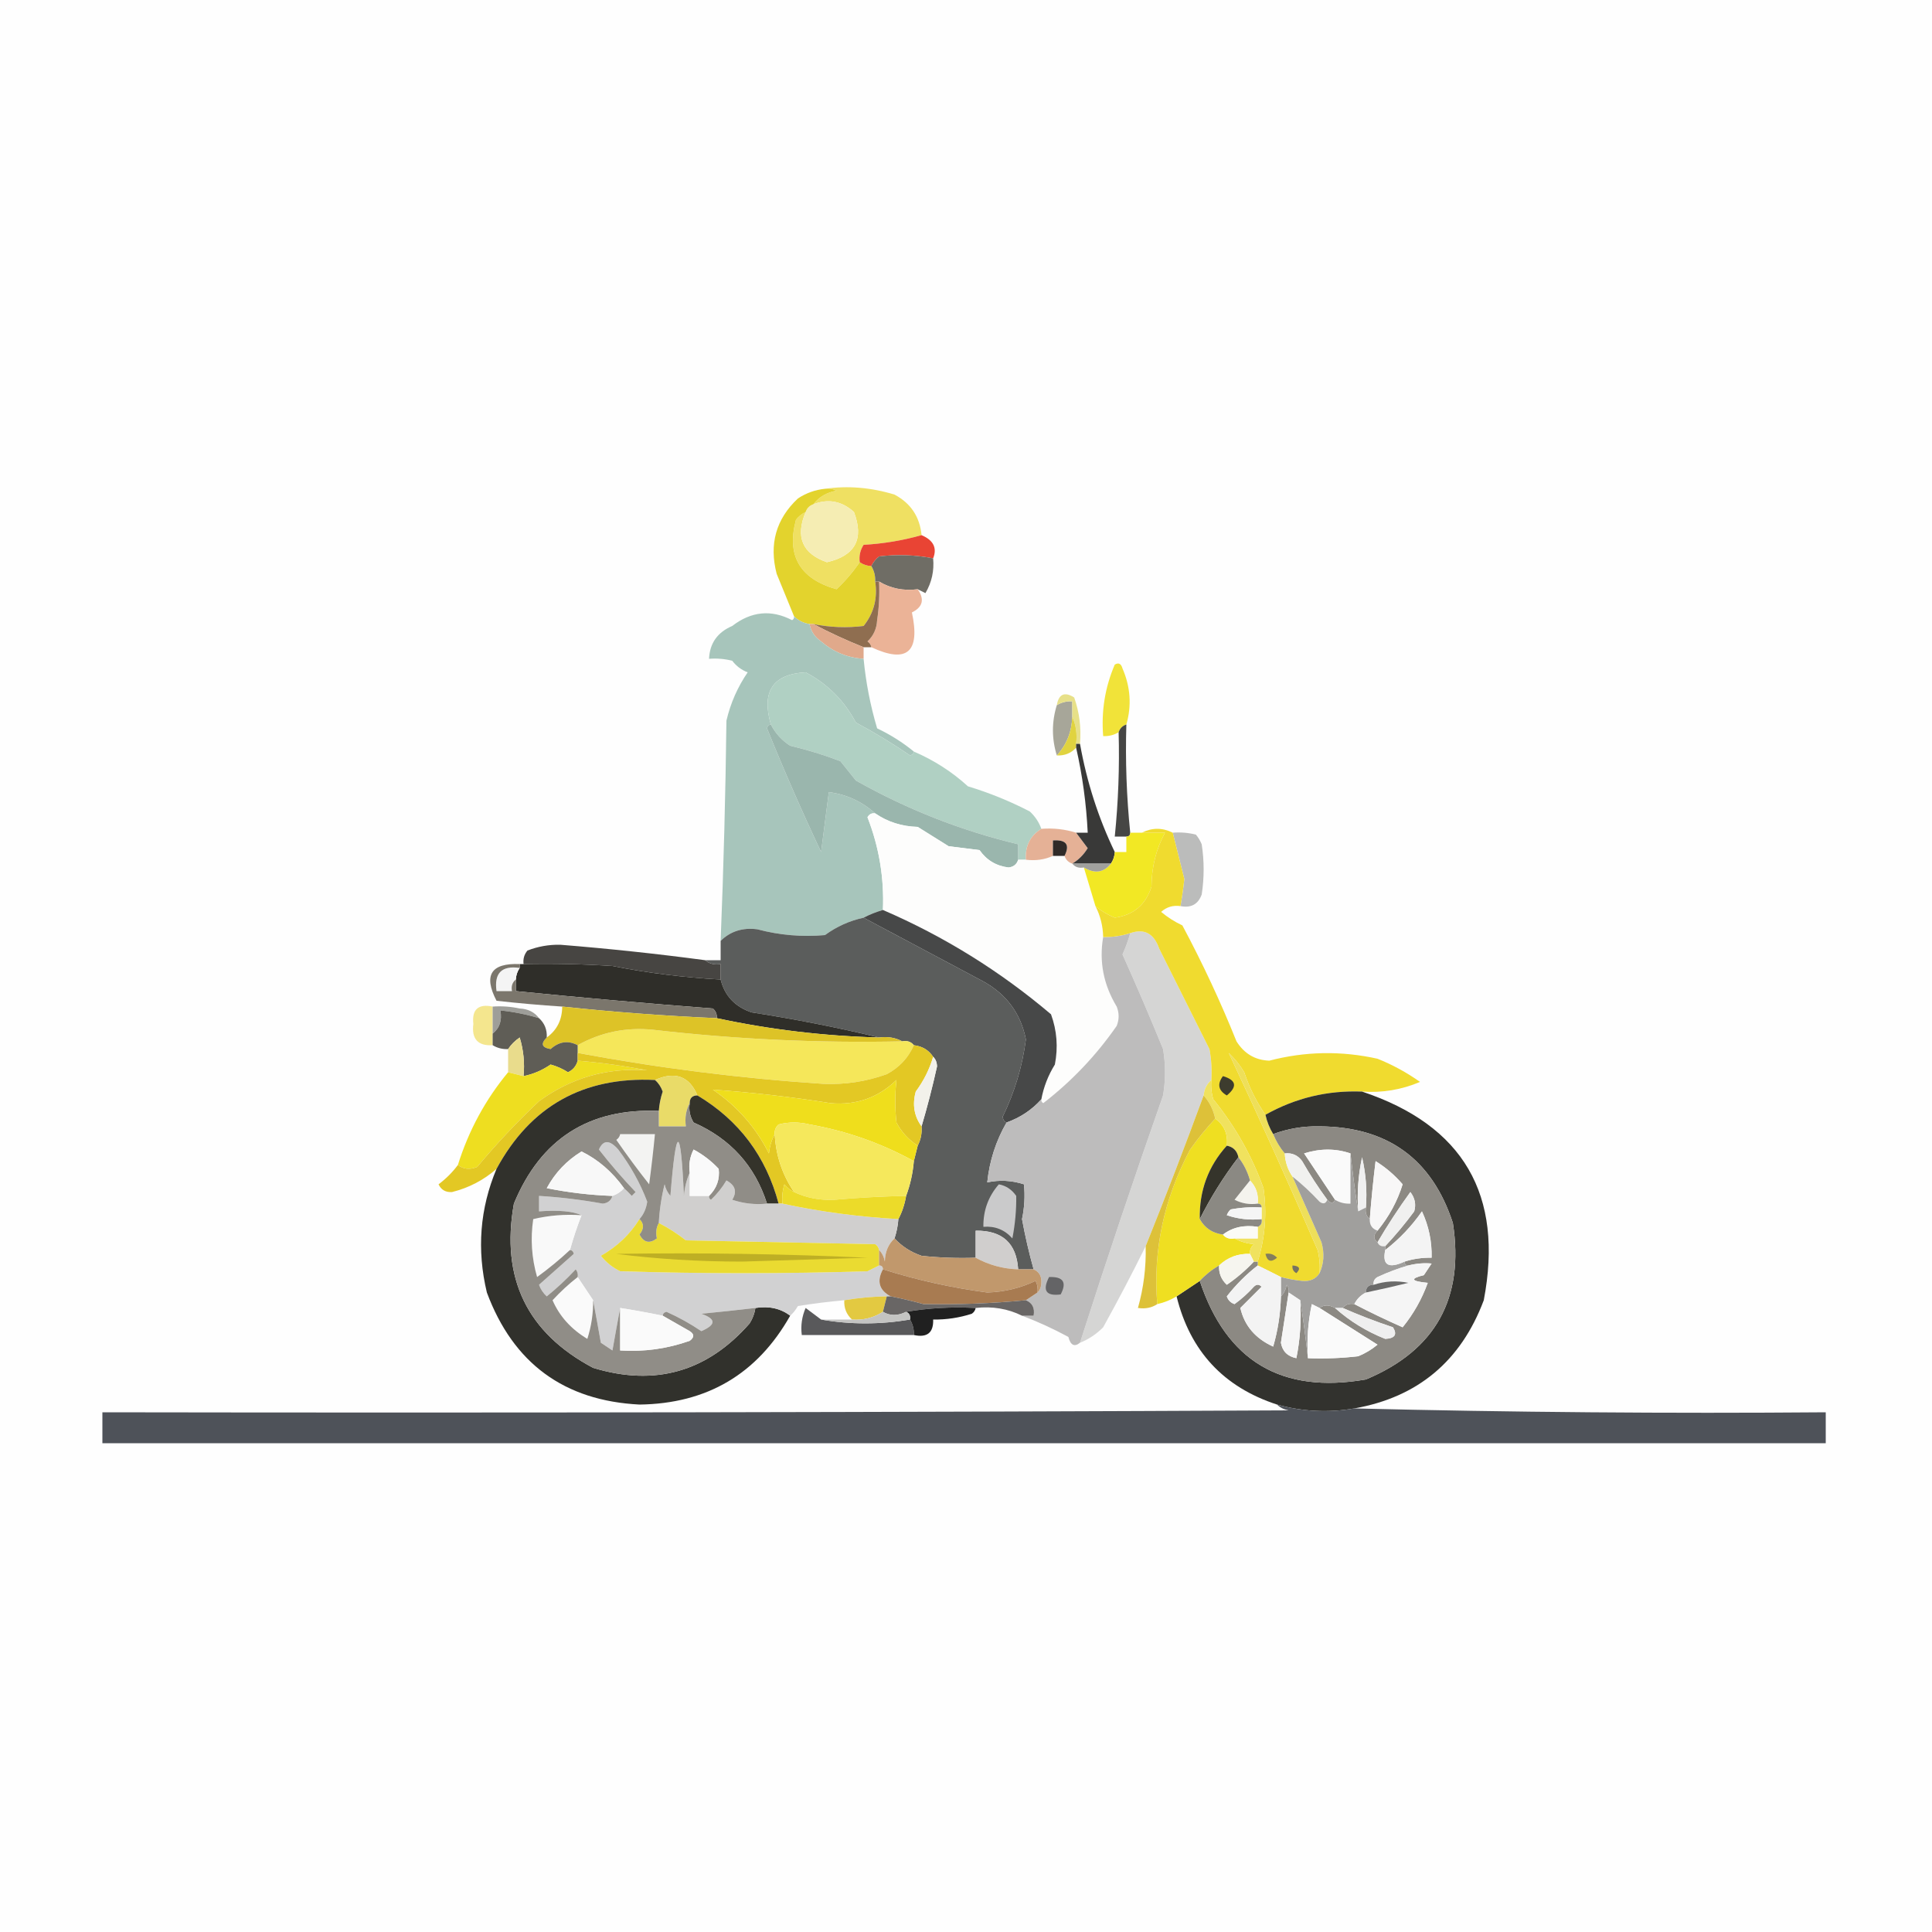<?xml version="1.0" encoding="UTF-8"?>
<!DOCTYPE svg PUBLIC "-//W3C//DTD SVG 1.1//EN" "http://www.w3.org/Graphics/SVG/1.1/DTD/svg11.dtd">
<svg xmlns="http://www.w3.org/2000/svg" version="1.1" width="500px" height="500px" style="shape-rendering:geometricPrecision; text-rendering:geometricPrecision; image-rendering:optimizeQuality; fill-rule:evenodd; clip-rule:evenodd" xmlns:xlink="http://www.w3.org/1999/xlink">
<g><path style="opacity:1" fill="#fefefe" d="M -0.5,-0.5 C 166.167,-0.5 332.833,-0.5 499.5,-0.5C 499.5,166.167 499.5,332.833 499.5,499.5C 332.833,499.5 166.167,499.5 -0.5,499.5C -0.5,332.833 -0.5,166.167 -0.5,-0.5 Z"/></g>
<g><path style="opacity:1" fill="#efe062" d="M 213.5,126.5 C 219.429,125.65 225.429,126.15 231.5,128C 235.704,130.238 238.037,133.738 238.5,138.5C 233.613,139.878 228.613,140.711 223.5,141C 222.62,142.356 222.286,143.856 222.5,145.5C 220.724,148.069 218.724,150.402 216.5,152.5C 206.998,149.814 203.498,143.814 206,134.5C 206.708,133.619 207.542,132.953 208.5,132.5C 205.796,138.947 207.629,143.28 214,145.5C 221.332,143.834 223.666,139.501 221,132.5C 217.857,129.67 214.357,129.003 210.5,130.5C 211.975,128.59 213.975,127.424 216.5,127C 215.552,126.517 214.552,126.351 213.5,126.5 Z"/></g>
<g><path style="opacity:1" fill="#f5edb3" d="M 208.5,132.5 C 208.833,131.5 209.5,130.833 210.5,130.5C 214.357,129.003 217.857,129.67 221,132.5C 223.666,139.501 221.332,143.834 214,145.5C 207.629,143.28 205.796,138.947 208.5,132.5 Z"/></g>
<g><path style="opacity:1" fill="#e3d32d" d="M 213.5,126.5 C 214.552,126.351 215.552,126.517 216.5,127C 213.975,127.424 211.975,128.59 210.5,130.5C 209.5,130.833 208.833,131.5 208.5,132.5C 207.542,132.953 206.708,133.619 206,134.5C 203.498,143.814 206.998,149.814 216.5,152.5C 218.724,150.402 220.724,148.069 222.5,145.5C 223.391,146.11 224.391,146.443 225.5,146.5C 226.234,147.708 226.567,149.041 226.5,150.5C 227.154,154.839 226.154,158.673 223.5,162C 219.141,162.534 214.808,162.368 210.5,161.5C 210.167,161.5 209.833,161.5 209.5,161.5C 207.938,161.267 206.605,160.6 205.5,159.5C 204.015,155.859 202.515,152.192 201,148.5C 198.999,140.819 200.833,134.319 206.5,129C 208.65,127.589 210.984,126.755 213.5,126.5 Z"/></g>
<g><path style="opacity:1" fill="#e94434" d="M 238.5,138.5 C 241.569,139.804 242.569,141.804 241.5,144.5C 236.86,143.603 232.194,143.436 227.5,144C 226.619,144.708 225.953,145.542 225.5,146.5C 224.391,146.443 223.391,146.11 222.5,145.5C 222.286,143.856 222.62,142.356 223.5,141C 228.613,140.711 233.613,139.878 238.5,138.5 Z"/></g>
<g><path style="opacity:1" fill="#6f6d65" d="M 241.5,144.5 C 241.795,147.734 241.129,150.734 239.5,153.5C 238.817,153.137 238.15,152.804 237.5,152.5C 233.838,152.966 230.505,152.299 227.5,150.5C 227.167,150.5 226.833,150.5 226.5,150.5C 226.567,149.041 226.234,147.708 225.5,146.5C 225.953,145.542 226.619,144.708 227.5,144C 232.194,143.436 236.86,143.603 241.5,144.5 Z"/></g>
<g><path style="opacity:1" fill="#ebb397" d="M 227.5,150.5 C 230.505,152.299 233.838,152.966 237.5,152.5C 239.322,155.107 238.822,157.107 236,158.5C 238.218,168.799 234.718,171.799 225.5,167.5C 225.389,166.883 225.056,166.383 224.5,166C 226.046,164.56 226.879,162.727 227,160.5C 227.498,157.183 227.665,153.85 227.5,150.5 Z"/></g>
<g><path style="opacity:1" fill="#8f6e50" d="M 226.5,150.5 C 226.833,150.5 227.167,150.5 227.5,150.5C 227.665,153.85 227.498,157.183 227,160.5C 226.879,162.727 226.046,164.56 224.5,166C 225.056,166.383 225.389,166.883 225.5,167.5C 224.833,167.5 224.167,167.5 223.5,167.5C 219.034,165.715 214.7,163.715 210.5,161.5C 214.808,162.368 219.141,162.534 223.5,162C 226.154,158.673 227.154,154.839 226.5,150.5 Z"/></g>
<g><path style="opacity:1" fill="#e0a98b" d="M 209.5,161.5 C 209.833,161.5 210.167,161.5 210.5,161.5C 214.7,163.715 219.034,165.715 223.5,167.5C 223.5,168.5 223.5,169.5 223.5,170.5C 219.386,170.251 215.72,168.751 212.5,166C 210.859,164.871 209.859,163.371 209.5,161.5 Z"/></g>
<g><path style="opacity:1" fill="#f1e339" d="M 291.5,187.5 C 290.5,187.833 289.833,188.5 289.5,189.5C 288.292,190.234 286.959,190.567 285.5,190.5C 284.978,184.031 285.978,177.865 288.5,172C 289.483,171.409 290.15,171.743 290.5,173C 292.569,177.77 292.903,182.604 291.5,187.5 Z"/></g>
<g><path style="opacity:1" fill="#a7c5bb" d="M 205.5,159.5 C 206.605,160.6 207.938,161.267 209.5,161.5C 209.859,163.371 210.859,164.871 212.5,166C 215.72,168.751 219.386,170.251 223.5,170.5C 224.078,176.589 225.245,182.589 227,188.5C 230.448,190.136 233.615,192.136 236.5,194.5C 236.44,195.043 236.107,195.376 235.5,195.5C 231,192.415 226.333,189.582 221.5,187C 218.5,181.333 214.167,177 208.5,174C 200.018,174.459 197.018,178.959 199.5,187.5C 198.957,187.56 198.624,187.893 198.5,188.5C 202.866,199.298 207.533,209.965 212.5,220.5C 213.189,215.282 213.856,210.116 214.5,205C 219.023,205.569 223.023,207.402 226.5,210.5C 225.624,210.369 224.957,210.702 224.5,211.5C 227.51,219.216 228.843,227.216 228.5,235.5C 226.694,236.024 225.028,236.691 223.5,237.5C 219.873,238.28 216.54,239.78 213.5,242C 207.555,242.524 201.722,242.024 196,240.5C 192.203,240.004 189.036,241.004 186.5,243.5C 187.269,224.52 187.769,205.52 188,186.5C 189.066,181.961 190.899,177.794 193.5,174C 191.884,173.385 190.551,172.385 189.5,171C 187.527,170.505 185.527,170.338 183.5,170.5C 183.677,166.474 185.677,163.641 189.5,162C 194.439,158.195 199.606,157.695 205,160.5C 205.399,160.272 205.565,159.938 205.5,159.5 Z"/></g>
<g><path style="opacity:1" fill="#b0d0c3" d="M 236.5,194.5 C 241.735,196.758 246.402,199.758 250.5,203.5C 256.028,205.176 261.362,207.343 266.5,210C 267.883,211.271 268.883,212.771 269.5,214.5C 266.611,216.277 265.278,218.944 265.5,222.5C 264.833,222.5 264.167,222.5 263.5,222.5C 263.5,221.167 263.5,219.833 263.5,218.5C 248.803,214.992 234.803,209.492 221.5,202C 220.167,200.333 218.833,198.667 217.5,197C 213.254,195.376 208.92,194.043 204.5,193C 202.314,191.588 200.648,189.755 199.5,187.5C 197.018,178.959 200.018,174.459 208.5,174C 214.167,177 218.5,181.333 221.5,187C 226.333,189.582 231,192.415 235.5,195.5C 236.107,195.376 236.44,195.043 236.5,194.5 Z"/></g>
<g><path style="opacity:1" fill="#a7a699" d="M 277.5,185.5 C 277.365,189.43 276.032,192.764 273.5,195.5C 272.167,191.167 272.167,186.833 273.5,182.5C 274.708,181.766 276.041,181.433 277.5,181.5C 277.5,182.833 277.5,184.167 277.5,185.5 Z"/></g>
<g><path style="opacity:1" fill="#e7e088" d="M 279.5,192.5 C 279.167,192.5 278.833,192.5 278.5,192.5C 278.802,189.941 278.468,187.607 277.5,185.5C 277.5,184.167 277.5,182.833 277.5,181.5C 276.041,181.433 274.708,181.766 273.5,182.5C 273.999,179.611 275.499,178.944 278,180.5C 279.354,184.363 279.854,188.363 279.5,192.5 Z"/></g>
<g><path style="opacity:1" fill="#464644" d="M 291.5,187.5 C 291.22,196.886 291.553,206.22 292.5,215.5C 292.5,216.167 292.167,216.5 291.5,216.5C 290.5,216.5 289.5,216.5 288.5,216.5C 289.415,207.54 289.748,198.54 289.5,189.5C 289.833,188.5 290.5,187.833 291.5,187.5 Z"/></g>
<g><path style="opacity:1" fill="#9ab6ad" d="M 199.5,187.5 C 200.648,189.755 202.314,191.588 204.5,193C 208.92,194.043 213.254,195.376 217.5,197C 218.833,198.667 220.167,200.333 221.5,202C 234.803,209.492 248.803,214.992 263.5,218.5C 263.5,219.833 263.5,221.167 263.5,222.5C 263.134,223.695 262.301,224.361 261,224.5C 257.824,224.11 255.324,222.61 253.5,220C 250.833,219.667 248.167,219.333 245.5,219C 242.833,217.333 240.167,215.667 237.5,214C 233.386,213.885 229.719,212.718 226.5,210.5C 223.023,207.402 219.023,205.569 214.5,205C 213.856,210.116 213.189,215.282 212.5,220.5C 207.533,209.965 202.866,199.298 198.5,188.5C 198.624,187.893 198.957,187.56 199.5,187.5 Z"/></g>
<g><path style="opacity:1" fill="#e0d33f" d="M 277.5,185.5 C 278.468,187.607 278.802,189.941 278.5,192.5C 278.5,192.833 278.5,193.167 278.5,193.5C 277.18,194.942 275.514,195.608 273.5,195.5C 276.032,192.764 277.365,189.43 277.5,185.5 Z"/></g>
<g><path style="opacity:1" fill="#fdfdfc" d="M 226.5,210.5 C 229.719,212.718 233.386,213.885 237.5,214C 240.167,215.667 242.833,217.333 245.5,219C 248.167,219.333 250.833,219.667 253.5,220C 255.324,222.61 257.824,224.11 261,224.5C 262.301,224.361 263.134,223.695 263.5,222.5C 264.167,222.5 264.833,222.5 265.5,222.5C 268.059,222.802 270.393,222.468 272.5,221.5C 273.5,221.5 274.5,221.5 275.5,221.5C 275.833,222.5 276.5,223.167 277.5,223.5C 278.209,224.404 279.209,224.737 280.5,224.5C 281.501,227.838 282.501,231.171 283.5,234.5C 284.774,236.993 285.44,239.659 285.5,242.5C 284.417,248.854 285.584,254.854 289,260.5C 289.667,262.167 289.667,263.833 289,265.5C 283.707,273.127 277.374,279.794 270,285.5C 269.601,285.272 269.435,284.938 269.5,284.5C 270.092,281.309 271.259,278.309 273,275.5C 273.867,271.044 273.534,266.711 272,262.5C 258.825,251.331 244.325,242.331 228.5,235.5C 228.843,227.216 227.51,219.216 224.5,211.5C 224.957,210.702 225.624,210.369 226.5,210.5 Z"/></g>
<g><path style="opacity:1" fill="#bbbcbb" d="M 303.5,215.5 C 305.527,215.338 307.527,215.505 309.5,216C 310.126,216.75 310.626,217.584 311,218.5C 311.667,222.833 311.667,227.167 311,231.5C 310.072,234.035 308.238,235.035 305.5,234.5C 305.914,232.192 306.247,229.858 306.5,227.5C 305.493,223.491 304.493,219.491 303.5,215.5 Z"/></g>
<g><path style="opacity:1" fill="#e5b196" d="M 269.5,214.5 C 272.609,214.264 275.609,214.597 278.5,215.5C 279.476,216.815 280.476,218.148 281.5,219.5C 280.451,221.216 279.118,222.549 277.5,223.5C 276.5,223.167 275.833,222.5 275.5,221.5C 276.954,218.6 275.954,217.267 272.5,217.5C 272.5,218.833 272.5,220.167 272.5,221.5C 270.393,222.468 268.059,222.802 265.5,222.5C 265.278,218.944 266.611,216.277 269.5,214.5 Z"/></g>
<g><path style="opacity:1" fill="#393938" d="M 278.5,192.5 C 278.833,192.5 279.167,192.5 279.5,192.5C 281.258,202.364 284.258,211.697 288.5,220.5C 288.443,221.609 288.11,222.609 287.5,223.5C 284.167,223.5 280.833,223.5 277.5,223.5C 279.118,222.549 280.451,221.216 281.5,219.5C 280.476,218.148 279.476,216.815 278.5,215.5C 279.5,215.5 280.5,215.5 281.5,215.5C 281.145,208.08 280.145,200.746 278.5,193.5C 278.5,193.167 278.5,192.833 278.5,192.5 Z"/></g>
<g><path style="opacity:1" fill="#f2e824" d="M 292.5,215.5 C 293.5,215.5 294.5,215.5 295.5,215.5C 297.5,215.5 299.5,215.5 301.5,215.5C 299.203,219.74 298.037,224.407 298,229.5C 296.494,234.175 293.327,236.842 288.5,237.5C 286.643,236.733 284.976,235.733 283.5,234.5C 282.501,231.171 281.501,227.838 280.5,224.5C 283.31,226.178 285.643,225.845 287.5,223.5C 288.11,222.609 288.443,221.609 288.5,220.5C 289.5,220.5 290.5,220.5 291.5,220.5C 291.5,219.167 291.5,217.833 291.5,216.5C 292.167,216.5 292.5,216.167 292.5,215.5 Z"/></g>
<g><path style="opacity:1" fill="#302b28" d="M 275.5,221.5 C 274.5,221.5 273.5,221.5 272.5,221.5C 272.5,220.167 272.5,218.833 272.5,217.5C 275.954,217.267 276.954,218.6 275.5,221.5 Z"/></g>
<g><path style="opacity:1" fill="#a0a09d" d="M 277.5,223.5 C 280.833,223.5 284.167,223.5 287.5,223.5C 285.643,225.845 283.31,226.178 280.5,224.5C 279.209,224.737 278.209,224.404 277.5,223.5 Z"/></g>
<g><path style="opacity:1" fill="#5b5d5c" d="M 223.5,237.5 C 233.74,242.956 244.074,248.456 254.5,254C 260.523,257.345 264.19,262.345 265.5,269C 264.584,276 262.584,282.666 259.5,289C 259.57,289.765 259.903,290.265 260.5,290.5C 257.753,295.244 256.086,300.41 255.5,306C 258.684,305.312 261.851,305.479 265,306.5C 265.305,309.497 265.138,312.497 264.5,315.5C 265.305,319.907 266.305,324.24 267.5,328.5C 266.167,328.5 264.833,328.5 263.5,328.5C 263.068,321.739 259.401,318.405 252.5,318.5C 252.5,320.833 252.5,323.167 252.5,325.5C 247.821,325.666 243.155,325.499 238.5,325C 235.743,324.062 233.41,322.562 231.5,320.5C 232.038,318.883 232.371,317.216 232.5,315.5C 233.458,313.698 234.125,311.698 234.5,309.5C 235.578,306.598 236.244,303.598 236.5,300.5C 236.833,299.167 237.167,297.833 237.5,296.5C 238.301,294.958 238.634,293.292 238.5,291.5C 239.983,286.499 241.317,281.332 242.5,276C 242.472,274.93 242.139,274.097 241.5,273.5C 240.341,271.75 238.674,270.75 236.5,270.5C 235.791,269.596 234.791,269.263 233.5,269.5C 231.735,268.539 229.735,268.205 227.5,268.5C 216.722,265.911 205.722,263.745 194.5,262C 190.218,260.555 187.551,257.722 186.5,253.5C 186.5,252.167 186.5,250.833 186.5,249.5C 184.901,249.768 183.568,249.434 182.5,248.5C 183.833,248.5 185.167,248.5 186.5,248.5C 186.5,246.833 186.5,245.167 186.5,243.5C 189.036,241.004 192.203,240.004 196,240.5C 201.722,242.024 207.555,242.524 213.5,242C 216.54,239.78 219.873,238.28 223.5,237.5 Z"/></g>
<g><path style="opacity:1" fill="#d5d5d4" d="M 313.5,279.5 C 312.326,280.514 311.66,281.847 311.5,283.5C 306.694,296.585 301.694,309.585 296.5,322.5C 293.036,329.52 289.369,336.52 285.5,343.5C 283.736,345.278 281.736,346.611 279.5,347.5C 286.362,326.099 293.529,304.766 301,283.5C 301.667,279.5 301.667,275.5 301,271.5C 297.661,263.316 294.161,255.149 290.5,247C 291.32,245.2 291.986,243.366 292.5,241.5C 296.129,240.231 298.629,241.564 300,245.5C 304.333,254.167 308.667,262.833 313,271.5C 313.497,274.146 313.664,276.813 313.5,279.5 Z"/></g>
<g><path style="opacity:1" fill="#474542" d="M 182.5,248.5 C 183.568,249.434 184.901,249.768 186.5,249.5C 186.5,250.833 186.5,252.167 186.5,253.5C 177.084,252.993 167.751,251.826 158.5,250C 150.841,249.5 143.174,249.334 135.5,249.5C 135.33,248.178 135.663,247.011 136.5,246C 139.207,244.943 142.04,244.443 145,244.5C 157.545,245.505 170.045,246.838 182.5,248.5 Z"/></g>
<g><path style="opacity:1" fill="#2f2e29" d="M 134.5,249.5 C 134.833,249.5 135.167,249.5 135.5,249.5C 143.174,249.334 150.841,249.5 158.5,250C 167.751,251.826 177.084,252.993 186.5,253.5C 187.551,257.722 190.218,260.555 194.5,262C 205.722,263.745 216.722,265.911 227.5,268.5C 213.309,268.133 199.309,266.466 185.5,263.5C 185.586,262.504 185.252,261.671 184.5,261C 167.465,259.698 150.465,258.198 133.5,256.5C 133.5,255.5 133.5,254.5 133.5,253.5C 133.557,252.391 133.89,251.391 134.5,250.5C 134.5,250.167 134.5,249.833 134.5,249.5 Z"/></g>
<g><path style="opacity:1" fill="#f4f4f4" d="M 134.5,250.5 C 133.89,251.391 133.557,252.391 133.5,253.5C 132.596,254.209 132.263,255.209 132.5,256.5C 131.167,256.5 129.833,256.5 128.5,256.5C 127.839,251.832 129.839,249.832 134.5,250.5 Z"/></g>
<g><path style="opacity:1" fill="#474848" d="M 228.5,235.5 C 244.325,242.331 258.825,251.331 272,262.5C 273.534,266.711 273.867,271.044 273,275.5C 271.259,278.309 270.092,281.309 269.5,284.5C 267.054,287.231 264.054,289.231 260.5,290.5C 259.903,290.265 259.57,289.765 259.5,289C 262.584,282.666 264.584,276 265.5,269C 264.19,262.345 260.523,257.345 254.5,254C 244.074,248.456 233.74,242.956 223.5,237.5C 225.028,236.691 226.694,236.024 228.5,235.5 Z"/></g>
<g><path style="opacity:1" fill="#f4e68e" d="M 127.5,260.5 C 127.5,262.833 127.5,265.167 127.5,267.5C 127.5,268.5 127.5,269.5 127.5,270.5C 123.681,270.72 122.014,268.887 122.5,265C 122.093,261.241 123.76,259.741 127.5,260.5 Z"/></g>
<g><path style="opacity:1" fill="#9e9e99" d="M 127.5,260.5 C 129.857,260.337 132.19,260.503 134.5,261C 136.653,261.099 138.319,261.933 139.5,263.5C 136.237,262.518 132.903,261.851 129.5,261.5C 129.975,264.082 129.308,266.082 127.5,267.5C 127.5,265.167 127.5,262.833 127.5,260.5 Z"/></g>
<g><path style="opacity:1" fill="#7b766c" d="M 134.5,249.5 C 134.5,249.833 134.5,250.167 134.5,250.5C 129.839,249.832 127.839,251.832 128.5,256.5C 129.833,256.5 131.167,256.5 132.5,256.5C 132.263,255.209 132.596,254.209 133.5,253.5C 133.5,254.5 133.5,255.5 133.5,256.5C 150.465,258.198 167.465,259.698 184.5,261C 185.252,261.671 185.586,262.504 185.5,263.5C 172.129,262.919 158.796,261.919 145.5,260.5C 139.828,260.133 134.161,259.633 128.5,259C 125.066,252.366 127.066,249.2 134.5,249.5 Z"/></g>
<g><path style="opacity:1" fill="#f5e75a" d="M 233.5,269.5 C 234.791,269.263 235.791,269.596 236.5,270.5C 235.079,273.758 232.746,276.258 229.5,278C 224.174,279.913 218.674,280.746 213,280.5C 191.671,279.084 170.504,276.417 149.5,272.5C 149.5,271.833 149.5,271.167 149.5,270.5C 155.525,267.133 162.025,265.8 169,266.5C 190.426,268.97 211.926,269.97 233.5,269.5 Z"/></g>
<g><path style="opacity:1" fill="#bdbcbc" d="M 292.5,241.5 C 291.986,243.366 291.32,245.2 290.5,247C 294.161,255.149 297.661,263.316 301,271.5C 301.667,275.5 301.667,279.5 301,283.5C 293.529,304.766 286.362,326.099 279.5,347.5C 278.05,348.658 277.05,348.158 276.5,346C 272.525,343.854 268.525,342.02 264.5,340.5C 265.5,340.5 266.5,340.5 267.5,340.5C 267.843,338.517 267.176,337.183 265.5,336.5C 266.5,335.833 267.5,335.167 268.5,334.5C 269.139,333.903 269.472,333.07 269.5,332C 269.613,330.301 268.947,329.134 267.5,328.5C 266.305,324.24 265.305,319.907 264.5,315.5C 265.138,312.497 265.305,309.497 265,306.5C 261.851,305.479 258.684,305.312 255.5,306C 256.086,300.41 257.753,295.244 260.5,290.5C 264.054,289.231 267.054,287.231 269.5,284.5C 269.435,284.938 269.601,285.272 270,285.5C 277.374,279.794 283.707,273.127 289,265.5C 289.667,263.833 289.667,262.167 289,260.5C 285.584,254.854 284.417,248.854 285.5,242.5C 287.903,242.552 290.236,242.219 292.5,241.5 Z"/></g>
<g><path style="opacity:1" fill="#ddc327" d="M 145.5,260.5 C 158.796,261.919 172.129,262.919 185.5,263.5C 199.309,266.466 213.309,268.133 227.5,268.5C 229.735,268.205 231.735,268.539 233.5,269.5C 211.926,269.97 190.426,268.97 169,266.5C 162.025,265.8 155.525,267.133 149.5,270.5C 147.035,269.203 144.702,269.536 142.5,271.5C 140.197,271.124 139.863,270.124 141.5,268.5C 144.149,266.588 145.482,263.921 145.5,260.5 Z"/></g>
<g><path style="opacity:1" fill="#5f5d56" d="M 139.5,263.5 C 140.942,264.82 141.608,266.486 141.5,268.5C 139.863,270.124 140.197,271.124 142.5,271.5C 144.702,269.536 147.035,269.203 149.5,270.5C 149.5,271.167 149.5,271.833 149.5,272.5C 149.5,273.167 149.5,273.833 149.5,274.5C 149.144,275.87 148.31,276.87 147,277.5C 145.604,276.606 144.104,275.939 142.5,275.5C 140.361,276.977 138.028,277.977 135.5,278.5C 135.82,275.102 135.487,271.768 134.5,268.5C 133.265,269.34 132.265,270.34 131.5,271.5C 130.041,271.567 128.708,271.234 127.5,270.5C 127.5,269.5 127.5,268.5 127.5,267.5C 129.308,266.082 129.975,264.082 129.5,261.5C 132.903,261.851 136.237,262.518 139.5,263.5 Z"/></g>
<g><path style="opacity:1" fill="#e9dc8c" d="M 135.5,278.5 C 134.167,278.167 132.833,277.833 131.5,277.5C 131.5,275.5 131.5,273.5 131.5,271.5C 132.265,270.34 133.265,269.34 134.5,268.5C 135.487,271.768 135.82,275.102 135.5,278.5 Z"/></g>
<g><path style="opacity:1" fill="#eede20" d="M 149.5,274.5 C 155.539,275.005 161.539,275.838 167.5,277C 157.153,276.252 147.82,278.919 139.5,285C 133.801,290.365 128.467,296.031 123.5,302C 121.613,302.78 119.946,302.613 118.5,301.5C 121.292,292.577 125.626,284.577 131.5,277.5C 132.833,277.833 134.167,278.167 135.5,278.5C 138.028,277.977 140.361,276.977 142.5,275.5C 144.104,275.939 145.604,276.606 147,277.5C 148.31,276.87 149.144,275.87 149.5,274.5 Z"/></g>
<g><path style="opacity:1" fill="#e3c824" d="M 236.5,270.5 C 238.674,270.75 240.341,271.75 241.5,273.5C 240.56,276.714 239.06,279.714 237,282.5C 236.073,285.863 236.573,288.863 238.5,291.5C 238.634,293.292 238.301,294.958 237.5,296.5C 235.164,294.996 233.331,292.996 232,290.5C 231.595,286.787 231.595,283.121 232,279.5C 227.28,284.074 221.613,286.074 215,285.5C 204.85,283.887 194.683,282.72 184.5,282C 190.765,286.263 195.598,291.763 199,298.5C 199.198,296.618 199.698,294.952 200.5,293.5C 200.778,299.002 202.445,304.002 205.5,308.5C 204.542,308.047 203.708,307.381 203,306.5C 202.506,308.134 202.34,309.801 202.5,311.5C 202.167,311.5 201.833,311.5 201.5,311.5C 198.252,299.265 191.252,289.931 180.5,283.5C 178.394,278.51 174.727,277.177 169.5,279.5C 150.954,278.603 137.287,286.27 128.5,302.5C 125.185,305.408 121.352,307.408 117,308.5C 115.338,308.612 114.171,307.946 113.5,306.5C 115.437,305.046 117.103,303.379 118.5,301.5C 119.946,302.613 121.613,302.78 123.5,302C 128.467,296.031 133.801,290.365 139.5,285C 147.82,278.919 157.153,276.252 167.5,277C 161.539,275.838 155.539,275.005 149.5,274.5C 149.5,273.833 149.5,273.167 149.5,272.5C 170.504,276.417 191.671,279.084 213,280.5C 218.674,280.746 224.174,279.913 229.5,278C 232.746,276.258 235.079,273.758 236.5,270.5 Z"/></g>
<g><path style="opacity:1" fill="#f2f1ea" d="M 241.5,273.5 C 242.139,274.097 242.472,274.93 242.5,276C 241.317,281.332 239.983,286.499 238.5,291.5C 236.573,288.863 236.073,285.863 237,282.5C 239.06,279.714 240.56,276.714 241.5,273.5 Z"/></g>
<g><path style="opacity:1" fill="#e9db68" d="M 180.5,283.5 C 179.167,283.5 178.5,284.167 178.5,285.5C 177.539,287.265 177.205,289.265 177.5,291.5C 175.167,291.5 172.833,291.5 170.5,291.5C 170.5,290.167 170.5,288.833 170.5,287.5C 170.62,285.801 170.954,284.135 171.5,282.5C 171.058,281.261 170.391,280.261 169.5,279.5C 174.727,277.177 178.394,278.51 180.5,283.5 Z"/></g>
<g><path style="opacity:1" fill="#31312c" d="M 169.5,279.5 C 170.391,280.261 171.058,281.261 171.5,282.5C 170.954,284.135 170.62,285.801 170.5,287.5C 152.418,286.744 139.918,294.744 133,311.5C 129.549,330.762 136.383,344.929 153.5,354C 169.515,358.867 183.015,355.033 194,342.5C 194.791,341.255 195.291,339.922 195.5,338.5C 199.012,337.945 202.012,338.612 204.5,340.5C 195.972,355.602 182.972,363.269 165.5,363.5C 146.001,362.506 132.834,352.839 126,334.5C 123.356,323.436 124.19,312.769 128.5,302.5C 137.287,286.27 150.954,278.603 169.5,279.5 Z"/></g>
<g><path style="opacity:1" fill="#f0db2f" d="M 295.5,215.5 C 298.167,214.167 300.833,214.167 303.5,215.5C 304.493,219.491 305.493,223.491 306.5,227.5C 306.247,229.858 305.914,232.192 305.5,234.5C 303.571,234.231 301.905,234.731 300.5,236C 302.191,237.405 304.024,238.572 306,239.5C 311.26,249.346 315.926,259.346 320,269.5C 322.013,272.702 324.846,274.369 328.5,274.5C 337.766,272.079 347.099,271.912 356.5,274C 360.4,275.565 364.066,277.565 367.5,280C 362.716,282.032 357.716,282.866 352.5,282.5C 343.565,282.151 335.232,284.151 327.5,288.5C 325.17,285.173 323.337,281.507 322,277.5C 320.907,275.651 319.574,273.984 318,272.5C 325.879,289.269 333.546,306.269 341,323.5C 341.495,325.473 341.662,327.473 341.5,329.5C 340.508,331.026 339.008,331.693 337,331.5C 335.122,331.304 333.288,330.971 331.5,330.5C 329.574,329.514 327.574,328.514 325.5,327.5C 325.5,327.167 325.5,326.833 325.5,326.5C 327.418,320.325 327.918,313.991 327,307.5C 323.961,299.086 319.627,291.42 314,284.5C 313.506,282.866 313.34,281.199 313.5,279.5C 313.664,276.813 313.497,274.146 313,271.5C 308.667,262.833 304.333,254.167 300,245.5C 298.629,241.564 296.129,240.231 292.5,241.5C 290.236,242.219 287.903,242.552 285.5,242.5C 285.44,239.659 284.774,236.993 283.5,234.5C 284.976,235.733 286.643,236.733 288.5,237.5C 293.327,236.842 296.494,234.175 298,229.5C 298.037,224.407 299.203,219.74 301.5,215.5C 299.5,215.5 297.5,215.5 295.5,215.5 Z"/></g>
<g><path style="opacity:1" fill="#3d3c2e" d="M 316.5,278.5 C 319.956,279.536 320.29,281.203 317.5,283.5C 315.296,282.218 314.962,280.551 316.5,278.5 Z"/></g>
<g><path style="opacity:1" fill="#eedf5a" d="M 327.5,288.5 C 327.893,290.284 328.559,291.95 329.5,293.5C 330.263,295.368 331.263,297.035 332.5,298.5C 332.604,300.703 333.27,302.703 334.5,304.5C 336.971,310.115 339.471,315.781 342,321.5C 342.801,324.367 342.634,327.034 341.5,329.5C 341.662,327.473 341.495,325.473 341,323.5C 333.546,306.269 325.879,289.269 318,272.5C 319.574,273.984 320.907,275.651 322,277.5C 323.337,281.507 325.17,285.173 327.5,288.5 Z"/></g>
<g><path style="opacity:1" fill="#efde1c" d="M 237.5,296.5 C 237.167,297.833 236.833,299.167 236.5,300.5C 228.067,295.855 219.067,292.688 209.5,291C 206.833,290.333 204.167,290.333 201.5,291C 200.748,291.671 200.414,292.504 200.5,293.5C 199.698,294.952 199.198,296.618 199,298.5C 195.598,291.763 190.765,286.263 184.5,282C 194.683,282.72 204.85,283.887 215,285.5C 221.613,286.074 227.28,284.074 232,279.5C 231.595,283.121 231.595,286.787 232,290.5C 233.331,292.996 235.164,294.996 237.5,296.5 Z"/></g>
<g><path style="opacity:1" fill="#34332a" d="M 180.5,283.5 C 191.252,289.931 198.252,299.265 201.5,311.5C 200.5,311.5 199.5,311.5 198.5,311.5C 195.376,301.705 189.043,294.705 179.5,290.5C 178.548,288.955 178.215,287.288 178.5,285.5C 178.5,284.167 179.167,283.5 180.5,283.5 Z"/></g>
<g><path style="opacity:1" fill="#32322e" d="M 352.5,282.5 C 378.704,291.231 389.204,309.231 384,336.5C 378.081,352.263 366.914,361.597 350.5,364.5C 343.785,365.663 337.119,365.329 330.5,363.5C 316.664,358.996 307.997,349.663 304.5,335.5C 306.463,334.18 308.463,332.846 310.5,331.5C 317.393,352.288 331.727,360.788 353.5,357C 371.516,349.477 379.016,335.977 376,316.5C 370.589,299.94 359.089,291.607 341.5,291.5C 337.335,291.413 333.335,292.08 329.5,293.5C 328.559,291.95 327.893,290.284 327.5,288.5C 335.232,284.151 343.565,282.151 352.5,282.5 Z"/></g>
<g><path style="opacity:1" fill="#efdf21" d="M 314.5,289.5 C 316.834,291.176 317.834,293.509 317.5,296.5C 312.673,301.837 310.34,308.17 310.5,315.5C 311.802,317.822 313.802,319.155 316.5,319.5C 317.209,320.404 318.209,320.737 319.5,320.5C 320.952,321.302 322.618,321.802 324.5,322C 323.748,322.671 323.414,323.504 323.5,324.5C 320.385,324.394 317.719,325.394 315.5,327.5C 313.611,328.604 311.945,329.937 310.5,331.5C 308.463,332.846 306.463,334.18 304.5,335.5C 302.95,336.441 301.284,337.107 299.5,337.5C 298.355,323.656 301.188,310.323 308,297.5C 310.001,294.669 312.167,292.003 314.5,289.5 Z"/></g>
<g><path style="opacity:1" fill="#f5e85c" d="M 236.5,300.5 C 236.244,303.598 235.578,306.598 234.5,309.5C 228.325,309.622 222.158,309.955 216,310.5C 212.24,310.694 208.74,310.027 205.5,308.5C 202.445,304.002 200.778,299.002 200.5,293.5C 200.414,292.504 200.748,291.671 201.5,291C 204.167,290.333 206.833,290.333 209.5,291C 219.067,292.688 228.067,295.855 236.5,300.5 Z"/></g>
<g><path style="opacity:1" fill="#8c8983" d="M 310.5,331.5 C 311.945,329.937 313.611,328.604 315.5,327.5C 315.383,329.484 316.05,331.15 317.5,332.5C 320.091,330.719 322.425,328.719 324.5,326.5C 324.833,326.5 325.167,326.5 325.5,326.5C 325.5,326.833 325.5,327.167 325.5,327.5C 322.548,329.785 319.882,332.452 317.5,335.5C 317.833,336.5 318.5,337.167 319.5,337.5C 321.316,336.185 322.983,334.685 324.5,333C 325.167,332.333 325.833,332.333 326.5,333C 324.667,334.833 322.833,336.667 321,338.5C 322.047,343.07 324.88,346.403 329.5,348.5C 330.726,344.251 331.393,339.917 331.5,335.5C 332.268,334.737 332.768,333.737 333,332.5C 333.464,333.094 333.631,333.761 333.5,334.5C 332.835,338.815 332.168,343.148 331.5,347.5C 331.881,349.707 333.214,351.04 335.5,351.5C 336.494,346.544 336.827,341.544 336.5,336.5C 337.212,340.923 337.879,345.923 338.5,351.5C 342.846,351.666 347.179,351.499 351.5,351C 353.332,350.252 354.999,349.252 356.5,348C 351.472,344.823 346.472,341.656 341.5,338.5C 342.632,337.646 343.965,337.646 345.5,338.5C 349.305,341.909 353.639,344.575 358.5,346.5C 360.994,346.378 361.661,345.378 360.5,343.5C 356.065,342.023 351.731,340.356 347.5,338.5C 348.209,337.596 349.209,337.263 350.5,337.5C 354.53,339.597 358.697,341.597 363,343.5C 365.814,340.04 367.98,336.207 369.5,332C 365.148,331.581 364.815,330.914 368.5,330C 369.167,329 369.833,328 370.5,327C 368.512,326.82 366.512,326.986 364.5,327.5C 363.833,327.5 363.5,327.167 363.5,326.5C 365.764,325.781 368.097,325.448 370.5,325.5C 370.605,321.313 369.772,317.313 368,313.5C 365.332,317.334 362.165,320.667 358.5,323.5C 358.5,323.167 358.5,322.833 358.5,322.5C 361.165,319.665 363.665,316.665 366,313.5C 366.52,311.711 366.187,310.044 365,308.5C 361.944,312.716 359.111,317.049 356.5,321.5C 355.375,320.652 355.375,319.652 356.5,318.5C 359.5,314.825 361.667,310.825 363,306.5C 360.961,304.126 358.628,302.126 356,300.5C 355.389,305.496 354.889,310.496 354.5,315.5C 353.596,314.791 353.263,313.791 353.5,312.5C 353.826,308.116 353.492,303.783 352.5,299.5C 351.507,304.12 351.173,308.786 351.5,313.5C 350.788,309.077 350.121,304.077 349.5,298.5C 345.649,297.191 341.649,297.191 337.5,298.5C 340.177,302.529 342.844,306.529 345.5,310.5C 345.062,311.506 344.396,311.506 343.5,310.5C 341.163,307.319 338.996,303.986 337,300.5C 335.89,298.963 334.39,298.297 332.5,298.5C 331.263,297.035 330.263,295.368 329.5,293.5C 333.335,292.08 337.335,291.413 341.5,291.5C 359.089,291.607 370.589,299.94 376,316.5C 379.016,335.977 371.516,349.477 353.5,357C 331.727,360.788 317.393,352.288 310.5,331.5 Z"/></g>
<g><path style="opacity:1" fill="#f0e25e" d="M 313.5,279.5 C 313.34,281.199 313.506,282.866 314,284.5C 319.627,291.42 323.961,299.086 327,307.5C 327.918,313.991 327.418,320.325 325.5,326.5C 325.167,326.5 324.833,326.5 324.5,326.5C 324.167,325.833 323.833,325.167 323.5,324.5C 323.414,323.504 323.748,322.671 324.5,322C 322.618,321.802 320.952,321.302 319.5,320.5C 321.5,320.5 323.5,320.5 325.5,320.5C 325.5,319.5 325.5,318.5 325.5,317.5C 326.338,317.158 326.672,316.492 326.5,315.5C 326.5,314.5 326.5,313.5 326.5,312.5C 326.5,311.833 326.167,311.5 325.5,311.5C 325.747,309.142 325.081,307.142 323.5,305.5C 322.87,303.25 321.87,301.25 320.5,299.5C 320.144,297.81 319.144,296.81 317.5,296.5C 317.834,293.509 316.834,291.176 314.5,289.5C 314.008,287.181 313.008,285.181 311.5,283.5C 311.66,281.847 312.326,280.514 313.5,279.5 Z"/></g>
<g><path style="opacity:1" fill="#fafafa" d="M 349.5,298.5 C 349.5,302.833 349.5,307.167 349.5,311.5C 348.041,311.567 346.708,311.234 345.5,310.5C 342.844,306.529 340.177,302.529 337.5,298.5C 341.649,297.191 345.649,297.191 349.5,298.5 Z"/></g>
<g><path style="opacity:1" fill="#f1f1ef" d="M 332.5,298.5 C 334.39,298.297 335.89,298.963 337,300.5C 338.996,303.986 341.163,307.319 343.5,310.5C 343.103,311.525 342.437,311.692 341.5,311C 339.297,308.628 336.963,306.461 334.5,304.5C 333.27,302.703 332.604,300.703 332.5,298.5 Z"/></g>
<g><path style="opacity:1" fill="#f0f0f0" d="M 353.5,312.5 C 352.833,312.833 352.167,313.167 351.5,313.5C 351.173,308.786 351.507,304.12 352.5,299.5C 353.492,303.783 353.826,308.116 353.5,312.5 Z"/></g>
<g><path style="opacity:1" fill="#35342b" d="M 317.5,296.5 C 319.144,296.81 320.144,297.81 320.5,299.5C 316.639,304.566 313.306,309.899 310.5,315.5C 310.34,308.17 312.673,301.837 317.5,296.5 Z"/></g>
<g><path style="opacity:1" fill="#f8f7f7" d="M 356.5,318.5 C 355.094,318.027 354.427,317.027 354.5,315.5C 354.889,310.496 355.389,305.496 356,300.5C 358.628,302.126 360.961,304.126 363,306.5C 361.667,310.825 359.5,314.825 356.5,318.5 Z"/></g>
<g><path style="opacity:1" fill="#f4f3ed" d="M 323.5,305.5 C 325.081,307.142 325.747,309.142 325.5,311.5C 323.396,311.799 321.396,311.466 319.5,310.5C 320.887,308.79 322.221,307.123 323.5,305.5 Z"/></g>
<g><path style="opacity:1" fill="#cacacb" d="M 258.5,306.5 C 260.371,306.859 261.871,307.859 263,309.5C 263.051,313.157 262.718,316.823 262,320.5C 260.005,318.253 257.505,317.253 254.5,317.5C 254.436,313.301 255.769,309.634 258.5,306.5 Z"/></g>
<g><path style="opacity:1" fill="#d0cfce" d="M 178.5,303.5 C 178.5,305.5 178.5,307.5 178.5,309.5C 180.167,309.5 181.833,309.5 183.5,309.5C 183.435,309.938 183.601,310.272 184,310.5C 185.574,309.016 186.907,307.349 188,305.5C 190.303,306.744 190.803,308.411 189.5,310.5C 192.428,311.484 195.428,311.817 198.5,311.5C 199.5,311.5 200.5,311.5 201.5,311.5C 201.833,311.5 202.167,311.5 202.5,311.5C 212.266,313.598 222.266,314.931 232.5,315.5C 232.371,317.216 232.038,318.883 231.5,320.5C 229.87,322.026 229.037,324.026 229,326.5C 228.768,325.263 228.268,324.263 227.5,323.5C 227.389,322.883 227.056,322.383 226.5,322C 210.167,321.667 193.833,321.333 177.5,321C 175.266,319.25 172.932,317.75 170.5,316.5C 170.674,313.126 171.174,309.793 172,306.5C 172.249,307.624 172.749,308.624 173.5,309.5C 174.992,290.868 176.159,290.868 177,309.5C 177.191,307.292 177.691,305.292 178.5,303.5 Z"/></g>
<g><path style="opacity:1" fill="#f0f0ef" d="M 358.5,322.5 C 357.508,322.672 356.842,322.338 356.5,321.5C 359.111,317.049 361.944,312.716 365,308.5C 366.187,310.044 366.52,311.711 366,313.5C 363.665,316.665 361.165,319.665 358.5,322.5 Z"/></g>
<g><path style="opacity:1" fill="#d1d1d2" d="M 165.5,315.5 C 163.023,319.474 159.69,322.641 155.5,325C 156.878,326.713 158.545,328.047 160.5,329C 181.833,329.667 203.167,329.667 224.5,329C 225.527,328.487 226.527,327.987 227.5,327.5C 228.167,327.5 228.5,327.833 228.5,328.5C 226.849,331.568 227.515,333.902 230.5,335.5C 230.167,335.5 229.833,335.5 229.5,335.5C 225.802,335.552 222.135,335.886 218.5,336.5C 214.491,336.858 210.491,337.358 206.5,338C 205.934,338.995 205.267,339.828 204.5,340.5C 202.012,338.612 199.012,337.945 195.5,338.5C 190.679,339.061 186.012,339.561 181.5,340C 185.361,341.343 185.361,342.843 181.5,344.5C 178.661,342.58 175.661,340.913 172.5,339.5C 171.893,339.624 171.56,339.957 171.5,340.5C 167.873,339.754 164.206,339.087 160.5,338.5C 159.834,342.021 159.167,345.687 158.5,349.5C 157.5,348.833 156.5,348.167 155.5,347.5C 154.833,343.687 154.166,340.021 153.5,336.5C 152.154,334.463 150.82,332.463 149.5,330.5C 149.631,329.761 149.464,329.094 149,328.5C 146.651,331.017 144.151,333.35 141.5,335.5C 140.585,334.672 139.919,333.672 139.5,332.5C 142.474,329.862 145.474,327.195 148.5,324.5C 148.376,323.893 148.043,323.56 147.5,323.5C 148.345,320.457 149.345,317.457 150.5,314.5C 148.269,313.46 144.602,313.127 139.5,313.5C 139.5,312.167 139.5,310.833 139.5,309.5C 145.042,309.838 150.542,310.505 156,311.5C 157.301,311.361 158.134,310.695 158.5,309.5C 159.71,309.068 160.71,308.401 161.5,307.5C 162.151,308.091 162.818,308.757 163.5,309.5C 163.833,309.167 164.167,308.833 164.5,308.5C 161.146,304.981 157.98,301.314 155,297.5C 156.117,294.953 157.784,294.953 160,297.5C 163.184,301.708 165.684,306.208 167.5,311C 167.241,312.787 166.575,314.287 165.5,315.5 Z"/></g>
<g><path style="opacity:1" fill="#ecdb29" d="M 205.5,308.5 C 208.74,310.027 212.24,310.694 216,310.5C 222.158,309.955 228.325,309.622 234.5,309.5C 234.125,311.698 233.458,313.698 232.5,315.5C 222.266,314.931 212.266,313.598 202.5,311.5C 202.34,309.801 202.506,308.134 203,306.5C 203.708,307.381 204.542,308.047 205.5,308.5 Z"/></g>
<g><path style="opacity:1" fill="#8b8983" d="M 320.5,299.5 C 321.87,301.25 322.87,303.25 323.5,305.5C 322.221,307.123 320.887,308.79 319.5,310.5C 321.396,311.466 323.396,311.799 325.5,311.5C 326.167,311.5 326.5,311.833 326.5,312.5C 323.813,312.336 321.146,312.503 318.5,313C 318.043,313.414 317.709,313.914 317.5,314.5C 320.428,315.484 323.428,315.817 326.5,315.5C 326.672,316.492 326.338,317.158 325.5,317.5C 321.988,316.945 318.988,317.612 316.5,319.5C 313.802,319.155 311.802,317.822 310.5,315.5C 313.306,309.899 316.639,304.566 320.5,299.5 Z"/></g>
<g><path style="opacity:1" fill="#f5f5f5" d="M 326.5,312.5 C 326.5,313.5 326.5,314.5 326.5,315.5C 323.428,315.817 320.428,315.484 317.5,314.5C 317.709,313.914 318.043,313.414 318.5,313C 321.146,312.503 323.813,312.336 326.5,312.5 Z"/></g>
<g><path style="opacity:1" fill="#f9f9f9" d="M 150.5,314.5 C 149.345,317.457 148.345,320.457 147.5,323.5C 144.856,325.969 142.023,328.302 139,330.5C 137.582,325.572 137.249,320.572 138,315.5C 142.066,314.536 146.233,314.203 150.5,314.5 Z"/></g>
<g><path style="opacity:1" fill="#a09f9d" d="M 349.5,298.5 C 350.121,304.077 350.788,309.077 351.5,313.5C 352.167,313.167 352.833,312.833 353.5,312.5C 353.263,313.791 353.596,314.791 354.5,315.5C 354.427,317.027 355.094,318.027 356.5,318.5C 355.375,319.652 355.375,320.652 356.5,321.5C 356.842,322.338 357.508,322.672 358.5,322.5C 358.5,322.833 358.5,323.167 358.5,323.5C 357.669,327.417 359.335,328.417 363.5,326.5C 363.5,327.167 363.833,327.5 364.5,327.5C 361.861,328.246 359.194,329.246 356.5,330.5C 355.702,330.957 355.369,331.624 355.5,332.5C 354.167,332.5 353.5,333.167 353.5,334.5C 352.167,335.167 351.167,336.167 350.5,337.5C 349.209,337.263 348.209,337.596 347.5,338.5C 346.833,338.5 346.167,338.5 345.5,338.5C 343.965,337.646 342.632,337.646 341.5,338.5C 340.85,338.196 340.183,337.863 339.5,337.5C 338.507,342.12 338.173,346.786 338.5,351.5C 337.879,345.923 337.212,340.923 336.5,336.5C 335.5,335.833 334.5,335.167 333.5,334.5C 333.631,333.761 333.464,333.094 333,332.5C 332.768,333.737 332.268,334.737 331.5,335.5C 331.5,333.833 331.5,332.167 331.5,330.5C 333.288,330.971 335.122,331.304 337,331.5C 339.008,331.693 340.508,331.026 341.5,329.5C 342.634,327.034 342.801,324.367 342,321.5C 339.471,315.781 336.971,310.115 334.5,304.5C 336.963,306.461 339.297,308.628 341.5,311C 342.437,311.692 343.103,311.525 343.5,310.5C 344.396,311.506 345.062,311.506 345.5,310.5C 346.708,311.234 348.041,311.567 349.5,311.5C 349.5,307.167 349.5,302.833 349.5,298.5 Z"/></g>
<g><path style="opacity:1" fill="#f4f4f4" d="M 363.5,326.5 C 359.335,328.417 357.669,327.417 358.5,323.5C 362.165,320.667 365.332,317.334 368,313.5C 369.772,317.313 370.605,321.313 370.5,325.5C 368.097,325.448 365.764,325.781 363.5,326.5 Z"/></g>
<g><path style="opacity:1" fill="#fbfbf6" d="M 325.5,317.5 C 325.5,318.5 325.5,319.5 325.5,320.5C 323.5,320.5 321.5,320.5 319.5,320.5C 318.209,320.737 317.209,320.404 316.5,319.5C 318.988,317.612 321.988,316.945 325.5,317.5 Z"/></g>
<g><path style="opacity:1" fill="#eadb31" d="M 165.5,315.5 C 166.705,316.672 166.705,318.005 165.5,319.5C 166.62,321.596 168.12,321.93 170,320.5C 169.669,318.981 169.836,317.648 170.5,316.5C 172.932,317.75 175.266,319.25 177.5,321C 193.833,321.333 210.167,321.667 226.5,322C 227.056,322.383 227.389,322.883 227.5,323.5C 227.5,324.833 227.5,326.167 227.5,327.5C 226.527,327.987 225.527,328.487 224.5,329C 203.167,329.667 181.833,329.667 160.5,329C 158.545,328.047 156.878,326.713 155.5,325C 159.69,322.641 163.023,319.474 165.5,315.5 Z"/></g>
<g><path style="opacity:1" fill="#d0cecd" d="M 263.5,328.5 C 259.588,328.376 255.921,327.376 252.5,325.5C 252.5,323.167 252.5,320.833 252.5,318.5C 259.401,318.405 263.068,321.739 263.5,328.5 Z"/></g>
<g><path style="opacity:1" fill="#c1986c" d="M 231.5,320.5 C 233.41,322.562 235.743,324.062 238.5,325C 243.155,325.499 247.821,325.666 252.5,325.5C 255.921,327.376 259.588,328.376 263.5,328.5C 264.833,328.5 266.167,328.5 267.5,328.5C 268.947,329.134 269.613,330.301 269.5,332C 269.472,333.07 269.139,333.903 268.5,334.5C 268.649,333.448 268.483,332.448 268,331.5C 264.064,333.359 259.897,334.359 255.5,334.5C 246.235,333.265 237.235,331.265 228.5,328.5C 228.5,327.833 228.167,327.5 227.5,327.5C 227.5,326.167 227.5,324.833 227.5,323.5C 228.268,324.263 228.768,325.263 229,326.5C 229.037,324.026 229.87,322.026 231.5,320.5 Z"/></g>
<g><path style="opacity:1" fill="#beaf24" d="M 159.5,324.5 C 181.177,324.167 202.844,324.5 224.5,325.5C 213.667,325.833 202.833,326.167 192,326.5C 180.812,326.499 169.979,325.832 159.5,324.5 Z"/></g>
<g><path style="opacity:1" fill="#f6f5ef" d="M 323.5,324.5 C 323.833,325.167 324.167,325.833 324.5,326.5C 322.425,328.719 320.091,330.719 317.5,332.5C 316.05,331.15 315.383,329.484 315.5,327.5C 317.719,325.394 320.385,324.394 323.5,324.5 Z"/></g>
<g><path style="opacity:1" fill="#847e5d" d="M 327.5,324.5 C 328.675,324.281 329.675,324.614 330.5,325.5C 328.948,326.798 327.948,326.465 327.5,324.5 Z"/></g>
<g><path style="opacity:1" fill="#ddc139" d="M 311.5,283.5 C 313.008,285.181 314.008,287.181 314.5,289.5C 312.167,292.003 310.001,294.669 308,297.5C 301.188,310.323 298.355,323.656 299.5,337.5C 298.081,338.451 296.415,338.784 294.5,338.5C 295.968,333.286 296.635,327.953 296.5,322.5C 301.694,309.585 306.694,296.585 311.5,283.5 Z"/></g>
<g><path style="opacity:1" fill="#767361" d="M 334.5,327.5 C 336.337,327.639 336.67,328.306 335.5,329.5C 334.702,329.043 334.369,328.376 334.5,327.5 Z"/></g>
<g><path style="opacity:1" fill="#f3f3f3" d="M 325.5,327.5 C 327.574,328.514 329.574,329.514 331.5,330.5C 331.5,332.167 331.5,333.833 331.5,335.5C 331.393,339.917 330.726,344.251 329.5,348.5C 324.88,346.403 322.047,343.07 321,338.5C 322.833,336.667 324.667,334.833 326.5,333C 325.833,332.333 325.167,332.333 324.5,333C 322.983,334.685 321.316,336.185 319.5,337.5C 318.5,337.167 317.833,336.5 317.5,335.5C 319.882,332.452 322.548,329.785 325.5,327.5 Z"/></g>
<g><path style="opacity:1" fill="#fafafa" d="M 149.5,330.5 C 150.82,332.463 152.154,334.463 153.5,336.5C 153.543,339.91 153.043,343.243 152,346.5C 147.795,343.977 144.795,340.644 143,336.5C 145.037,334.294 147.203,332.294 149.5,330.5 Z"/></g>
<g><path style="opacity:1" fill="#646466" d="M 271.5,330.5 C 275.161,330.35 276.161,331.85 274.5,335C 270.707,335.487 269.707,333.987 271.5,330.5 Z"/></g>
<g><path style="opacity:1" fill="#f5f5f5" d="M 350.5,337.5 C 351.167,336.167 352.167,335.167 353.5,334.5C 357.163,333.734 360.829,332.9 364.5,332C 361.445,331.366 358.445,331.532 355.5,332.5C 355.369,331.624 355.702,330.957 356.5,330.5C 359.194,329.246 361.861,328.246 364.5,327.5C 366.512,326.986 368.512,326.82 370.5,327C 369.833,328 369.167,329 368.5,330C 364.815,330.914 365.148,331.581 369.5,332C 367.98,336.207 365.814,340.04 363,343.5C 358.697,341.597 354.53,339.597 350.5,337.5 Z"/></g>
<g><path style="opacity:1" fill="#a87b51" d="M 228.5,328.5 C 237.235,331.265 246.235,333.265 255.5,334.5C 259.897,334.359 264.064,333.359 268,331.5C 268.483,332.448 268.649,333.448 268.5,334.5C 267.5,335.167 266.5,335.833 265.5,336.5C 256.65,337.34 247.816,337.673 239,337.5C 236.178,336.725 233.344,336.058 230.5,335.5C 227.515,333.902 226.849,331.568 228.5,328.5 Z"/></g>
<g><path style="opacity:1" fill="#6b6b6a" d="M 353.5,334.5 C 353.5,333.167 354.167,332.5 355.5,332.5C 358.445,331.532 361.445,331.366 364.5,332C 360.829,332.9 357.163,333.734 353.5,334.5 Z"/></g>
<g><path style="opacity:1" fill="#f6f6f6" d="M 333.5,334.5 C 334.5,335.167 335.5,335.833 336.5,336.5C 336.827,341.544 336.494,346.544 335.5,351.5C 333.214,351.04 331.881,349.707 331.5,347.5C 332.168,343.148 332.835,338.815 333.5,334.5 Z"/></g>
<g><path style="opacity:1" fill="#e3c941" d="M 229.5,335.5 C 229.167,336.833 228.833,338.167 228.5,339.5C 226.087,341.051 223.421,341.717 220.5,341.5C 219.058,340.18 218.392,338.514 218.5,336.5C 222.135,335.886 225.802,335.552 229.5,335.5 Z"/></g>
<g><path style="opacity:1" fill="#696665" d="M 229.5,335.5 C 229.833,335.5 230.167,335.5 230.5,335.5C 233.344,336.058 236.178,336.725 239,337.5C 247.816,337.673 256.65,337.34 265.5,336.5C 267.176,337.183 267.843,338.517 267.5,340.5C 266.5,340.5 265.5,340.5 264.5,340.5C 260.827,338.682 256.827,338.016 252.5,338.5C 246.31,338.177 240.31,338.51 234.5,339.5C 232.347,340.573 230.347,340.573 228.5,339.5C 228.833,338.167 229.167,336.833 229.5,335.5 Z"/></g>
<g><path style="opacity:1" fill="#fafafa" d="M 341.5,338.5 C 346.472,341.656 351.472,344.823 356.5,348C 354.999,349.252 353.332,350.252 351.5,351C 347.179,351.499 342.846,351.666 338.5,351.5C 338.173,346.786 338.507,342.12 339.5,337.5C 340.183,337.863 340.85,338.196 341.5,338.5 Z"/></g>
<g><path style="opacity:1" fill="#908d87" d="M 178.5,285.5 C 178.215,287.288 178.548,288.955 179.5,290.5C 189.043,294.705 195.376,301.705 198.5,311.5C 195.428,311.817 192.428,311.484 189.5,310.5C 190.803,308.411 190.303,306.744 188,305.5C 186.907,307.349 185.574,309.016 184,310.5C 183.601,310.272 183.435,309.938 183.5,309.5C 185.484,307.54 186.317,305.207 186,302.5C 184.104,300.47 181.937,298.803 179.5,297.5C 178.534,299.396 178.201,301.396 178.5,303.5C 177.691,305.292 177.191,307.292 177,309.5C 176.159,290.868 174.992,290.868 173.5,309.5C 172.749,308.624 172.249,307.624 172,306.5C 171.174,309.793 170.674,313.126 170.5,316.5C 169.836,317.648 169.669,318.981 170,320.5C 168.12,321.93 166.62,321.596 165.5,319.5C 166.705,318.005 166.705,316.672 165.5,315.5C 166.575,314.287 167.241,312.787 167.5,311C 165.684,306.208 163.184,301.708 160,297.5C 157.784,294.953 156.117,294.953 155,297.5C 157.98,301.314 161.146,304.981 164.5,308.5C 164.167,308.833 163.833,309.167 163.5,309.5C 162.818,308.757 162.151,308.091 161.5,307.5C 158.452,303.261 154.785,300.094 150.5,298C 146.642,300.358 143.642,303.525 141.5,307.5C 147.115,308.628 152.782,309.295 158.5,309.5C 158.134,310.695 157.301,311.361 156,311.5C 150.542,310.505 145.042,309.838 139.5,309.5C 139.5,310.833 139.5,312.167 139.5,313.5C 144.602,313.127 148.269,313.46 150.5,314.5C 146.233,314.203 142.066,314.536 138,315.5C 137.249,320.572 137.582,325.572 139,330.5C 142.023,328.302 144.856,325.969 147.5,323.5C 148.043,323.56 148.376,323.893 148.5,324.5C 145.474,327.195 142.474,329.862 139.5,332.5C 139.919,333.672 140.585,334.672 141.5,335.5C 144.151,333.35 146.651,331.017 149,328.5C 149.464,329.094 149.631,329.761 149.5,330.5C 147.203,332.294 145.037,334.294 143,336.5C 144.795,340.644 147.795,343.977 152,346.5C 153.043,343.243 153.543,339.91 153.5,336.5C 154.166,340.021 154.833,343.687 155.5,347.5C 156.5,348.167 157.5,348.833 158.5,349.5C 159.167,345.687 159.834,342.021 160.5,338.5C 160.5,342.167 160.5,345.833 160.5,349.5C 166.678,349.893 172.678,349.06 178.5,347C 179.711,346.107 179.711,345.274 178.5,344.5C 176.15,343.139 173.816,341.806 171.5,340.5C 171.56,339.957 171.893,339.624 172.5,339.5C 175.661,340.913 178.661,342.58 181.5,344.5C 185.361,342.843 185.361,341.343 181.5,340C 186.012,339.561 190.679,339.061 195.5,338.5C 195.291,339.922 194.791,341.255 194,342.5C 183.015,355.033 169.515,358.867 153.5,354C 136.383,344.929 129.549,330.762 133,311.5C 139.918,294.744 152.418,286.744 170.5,287.5C 170.5,288.833 170.5,290.167 170.5,291.5C 172.833,291.5 175.167,291.5 177.5,291.5C 177.205,289.265 177.539,287.265 178.5,285.5 Z"/></g>
<g><path style="opacity:1" fill="#fafafa" d="M 160.5,338.5 C 164.206,339.087 167.873,339.754 171.5,340.5C 173.816,341.806 176.15,343.139 178.5,344.5C 179.711,345.274 179.711,346.107 178.5,347C 172.678,349.06 166.678,349.893 160.5,349.5C 160.5,345.833 160.5,342.167 160.5,338.5 Z"/></g>
<g><path style="opacity:1" fill="#fafafa" d="M 183.5,309.5 C 181.833,309.5 180.167,309.5 178.5,309.5C 178.5,307.5 178.5,305.5 178.5,303.5C 178.201,301.396 178.534,299.396 179.5,297.5C 181.937,298.803 184.104,300.47 186,302.5C 186.317,305.207 185.484,307.54 183.5,309.5 Z"/></g>
<g><path style="opacity:1" fill="#f8f8f8" d="M 161.5,307.5 C 160.71,308.401 159.71,309.068 158.5,309.5C 152.782,309.295 147.115,308.628 141.5,307.5C 143.642,303.525 146.642,300.358 150.5,298C 154.785,300.094 158.452,303.261 161.5,307.5 Z"/></g>
<g><path style="opacity:1" fill="#f3f3f2" d="M 160.5,293.5 C 163.5,293.5 166.5,293.5 169.5,293.5C 169.083,297.835 168.583,302.168 168,306.5C 165.045,302.756 162.211,298.922 159.5,295C 160.056,294.617 160.389,294.117 160.5,293.5 Z"/></g>
<g><path style="opacity:1" fill="#59595b" d="M 212.5,341.5 C 220.068,342.812 227.735,342.812 235.5,341.5C 236.234,342.708 236.567,344.041 236.5,345.5C 226.833,345.5 217.167,345.5 207.5,345.5C 207.192,343.076 207.526,340.743 208.5,338.5C 209.852,339.524 211.185,340.524 212.5,341.5 Z"/></g>
<g><path style="opacity:1" fill="#202020" d="M 234.5,339.5 C 240.31,338.51 246.31,338.177 252.5,338.5C 252.389,339.117 252.056,339.617 251.5,340C 248.243,341.043 244.91,341.543 241.5,341.5C 241.616,344.91 239.95,346.244 236.5,345.5C 236.567,344.041 236.234,342.708 235.5,341.5C 235.672,340.508 235.338,339.842 234.5,339.5 Z"/></g>
<g><path style="opacity:1" fill="#efefef" d="M 345.5,338.5 C 346.167,338.5 346.833,338.5 347.5,338.5C 351.731,340.356 356.065,342.023 360.5,343.5C 361.661,345.378 360.994,346.378 358.5,346.5C 353.639,344.575 349.305,341.909 345.5,338.5 Z"/></g>
<g><path style="opacity:1" fill="#c4c4c2" d="M 228.5,339.5 C 230.347,340.573 232.347,340.573 234.5,339.5C 235.338,339.842 235.672,340.508 235.5,341.5C 227.735,342.812 220.068,342.812 212.5,341.5C 215.167,341.5 217.833,341.5 220.5,341.5C 223.421,341.717 226.087,341.051 228.5,339.5 Z"/></g>
<g><path style="opacity:1" fill="#4e5259" d="M 330.5,363.5 C 337.119,365.329 343.785,365.663 350.5,364.5C 390.997,365.499 431.663,365.832 472.5,365.5C 472.5,368.167 472.5,370.833 472.5,373.5C 323.833,373.5 175.167,373.5 26.5,373.5C 26.5,370.833 26.5,368.167 26.5,365.5C 128.834,365.667 231.167,365.5 333.5,365C 332.263,364.768 331.263,364.268 330.5,363.5 Z"/></g>
</svg>
